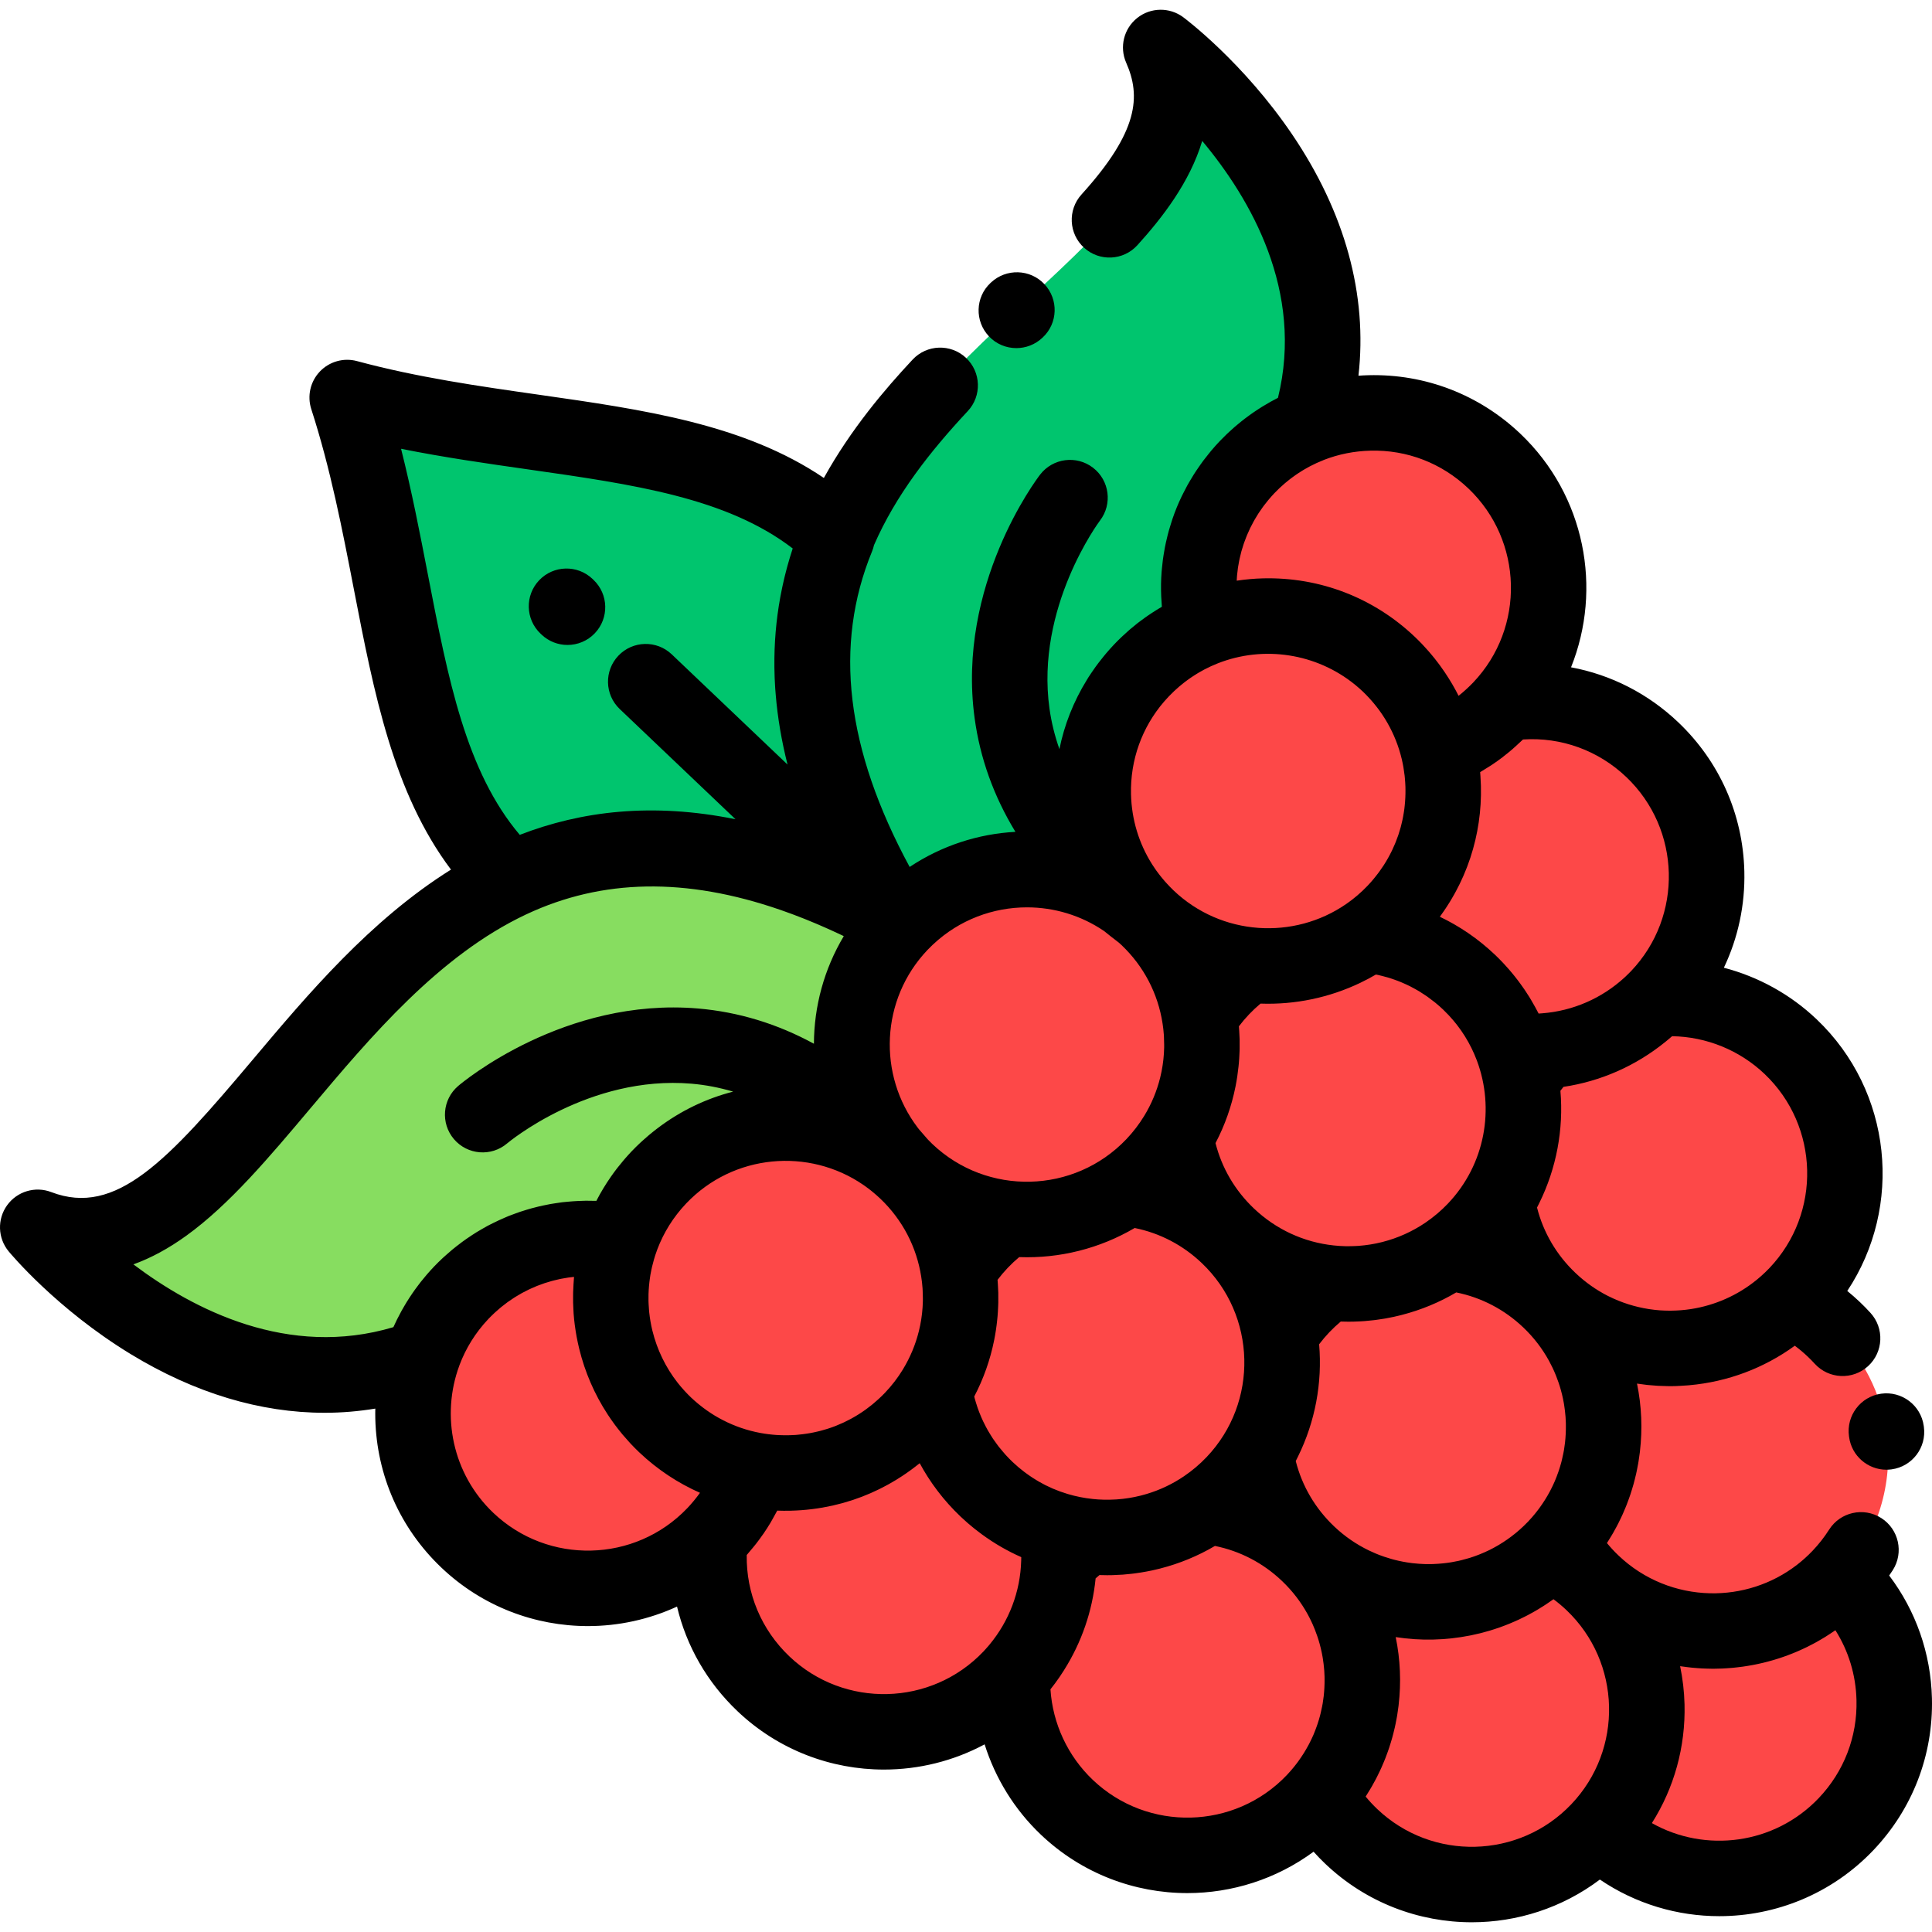 <?xml version="1.0" encoding="iso-8859-1"?>
<!-- Generator: Adobe Illustrator 21.0.0, SVG Export Plug-In . SVG Version: 6.00 Build 0)  -->
<svg version="1.1" id="Capa_1" xmlns="http://www.w3.org/2000/svg" xmlns:xlink="http://www.w3.org/1999/xlink" x="0px" y="0px"
	 viewBox="0 0 511.997 511.997" style="enable-background:new 0 0 511.997 511.997;" xml:space="preserve">
<g>
	<g>
		<path style="fill:#00C56E;" d="M347.025,112.653L347.025,112.653L347.025,112.653z M245.872,238.59
			c15.729-10.838,36.76-10.914,52.6,0.032c1.556,1.075,3.061,2.257,4.505,3.547l0.057-0.024
			c-17.483-17.753-17.833-46.307-0.528-64.487c4.772-5.013,10.398-8.725,16.435-11.121c-3.497-14.75,0.295-30.917,11.525-42.715
			c4.804-5.048,10.475-8.776,16.558-11.172c18.143-57.175-39.428-100.062-39.428-100.062
			c18.927,42.933-61.675,70.995-85.748,129.696c0.003,0.003,0.007,0.007,0.01,0.01c-10.28,25.069-10.26,55.72,12.232,95.508
			c1.175,2.079,2.412,4.184,3.712,6.314l0.759,0.722C240.821,242.463,243.274,240.38,245.872,238.59z"/>
		<path style="fill:#00C56E;" d="M234.089,237.802c-22.494-39.79-22.523-70.448-12.242-95.518
			c-30.14-28.855-80.383-23.604-129.84-36.94c15.759,48.738,12.993,99.179,43.299,127.86
			c25.814-12.106,58.371-13.116,102.495,10.912c-0.231-0.378-0.46-0.756-0.687-1.133
			C236.064,241.239,235.056,239.512,234.089,237.802z"/>
	</g>
	<path style="fill:#87DD60;" d="M237.801,244.116C95.491,166.618,73.5,349.574,9.997,325.244c0,0,45.674,55.386,101.884,34.445
		l0.003,0.001c2.094-6.194,5.534-12.042,10.339-17.09c11.23-11.798,27.19-16.383,42.094-13.618l-0.008,0.026
		c2.096-6.157,5.527-11.97,10.305-16.99c17.305-18.18,45.84-19.237,64.435-2.653l0.021-0.058
		c-17.463-17.756-17.809-46.295-0.51-64.47L237.801,244.116z"/>
	<g>
		<path style="fill:#FD4848;" d="M423.65,485.037c17.658-18.552,16.934-47.905-1.618-65.563c-3.43-3.265-7.23-5.899-11.256-7.911
			c-14.399,13.884-35.702,16.671-52.874,8.09c-0.485,0.468-0.965,0.946-1.434,1.438c-0.469,0.493-0.923,0.995-1.366,1.503
			c9.418,16.727,7.684,38.142-5.473,53.208c2.207,3.922,5.026,7.587,8.456,10.852C376.638,504.313,405.992,503.589,423.65,485.037z"
			/>
		<path style="fill:#FD4848;" d="M422.032,419.474c18.552,17.658,19.276,47.011,1.618,65.563
			c18.551,17.658,47.905,16.934,65.563-1.618s16.934-47.905-1.618-65.563C469.937,436.408,440.584,437.132,422.032,419.474z"/>
		<path style="fill:#FD4848;" d="M422.032,419.474c18.552,17.658,47.905,16.934,65.563-1.618
			c10.136-10.649,14.215-24.858,12.342-38.37l-0.034-0.238c-1.431-9.942-6.087-19.492-13.926-26.955
			c-3.43-3.265-7.229-5.9-11.256-7.911c-14.399,13.884-35.702,16.671-52.873,8.09c-0.485,0.468-0.965,0.946-1.434,1.438
			c-0.469,0.493-0.923,0.995-1.366,1.503c9.415,16.728,7.681,38.14-5.473,53.208C415.783,412.544,418.603,416.21,422.032,419.474z"
			/>
		<path style="fill:#FD4848;" d="M421.848,352.473c17.171,8.581,38.474,5.794,52.876-8.088c0.485-0.468,0.962-0.948,1.431-1.441
			c17.658-18.552,16.934-47.905-1.618-65.563c-9.903-9.426-22.884-13.613-35.52-12.646c-0.001,0.001-0.002,0.002-0.005,0
			c-6.819,6.963-15.317,11.323-24.237,13.053c-1.759,0.341-3.536,0.58-5.319,0.717l-0.481,0.493c-2.238,2.351-4.18,4.877-5.828,7.53
			c0,0.001,0,0.002-0.003,0.004c1.734,10.819-0.37,22.153-6.365,31.798c1.549,9.681,6.164,18.951,13.813,26.232
			C414.022,347.827,417.821,350.463,421.848,352.473z"/>
		<path style="fill:#FD4848;" d="M413.576,408.622c13.157-15.067,14.89-36.481,5.474-53.209c-2.207-3.922-5.028-7.586-8.458-10.851
			c-7.649-7.281-17.136-11.434-26.881-12.503c-9.337,6.463-20.553,9.123-31.445,7.925c-0.001,0.003-0.003,0.003-0.004,0.003
			c-2.568,1.778-4.995,3.841-7.233,6.193c-2.238,2.351-4.18,4.877-5.828,7.53c1.732,10.821-0.372,22.156-6.367,31.802
			c1.548,9.681,6.164,18.951,13.813,26.232c3.43,3.265,7.229,5.901,11.256,7.911c17.171,8.581,38.474,5.794,52.876-8.088
			c0.485-0.468,0.962-0.948,1.432-1.44C412.679,409.633,413.135,409.132,413.576,408.622z"/>
		<path style="fill:#FD4848;" d="M397.647,187.767c-0.928,0.989-2.383,2.434-4.354,4.031c0.01-0.008,0.02-0.016,0.03-0.024
			l0.105-0.087c-3.75,3.076-7.877,5.477-12.216,7.201c3.5,14.749-0.295,30.917-11.525,42.715c-2.239,2.353-4.667,4.418-7.237,6.195
			c9.745,1.069,19.232,5.222,26.881,12.503c5.469,5.206,9.389,11.428,11.743,18.09c2.786,0.29,5.593,0.327,8.382,0.114
			c0.127-0.059,1.894-0.101,4.678-0.597c0.022-0.004,0.043-0.008,0.065-0.012c0.187-0.034,0.379-0.069,0.576-0.108
			c0.837-0.162,1.669-0.348,2.497-0.556c0.031-0.008,0.061-0.016,0.092-0.023c0.228-0.058,0.455-0.118,0.682-0.179
			c0.015-0.004,0.031-0.008,0.046-0.012c1.681-0.457,3.535-1.063,5.494-1.868c0.971-0.399,1.967-0.847,2.98-1.351
			c0.017-0.011,0.036-0.02,0.055-0.027c2.935-1.467,5.744-3.262,8.376-5.382c0.029-0.028,0.06-0.053,0.094-0.076
			c1.357-1.106,2.668-2.298,3.922-3.578c0.002,0,0.004,0,0.005,0c0.16-0.163,0.318-0.327,0.476-0.493
			c17.658-18.552,16.934-47.905-1.618-65.563c-10.817-10.296-25.305-14.34-39.007-12.247c-0.002,0-0.004,0.001-0.006,0.001
			l-0.011,0.013l-0.007,0.008l-0.004,0.005l-0.012,0.014l-0.002,0.002l-0.01,0.012l-0.008,0.009l-0.004,0.005l-0.012,0.014
			l-0.003,0.003c-0.131,0.15-0.264,0.3-0.399,0.448l-0.012,0.014l0,0l-0.012,0.014l-0.007,0.007l-0.005,0.006l-0.013,0.014
			l-0.001,0.001l-0.011,0.013l-0.008,0.008l-0.017,0.019l-0.002,0.002l-0.01,0.012l-0.008,0.009l-0.004,0.004l-0.012,0.014
			l-0.003,0.003l-0.01,0.01l-0.009,0.01l-0.003,0.003l-0.013,0.014l-0.003,0.004l-0.009,0.009l-0.01,0.011l-0.002,0.002
			l-0.013,0.014l-0.004,0.005l-0.019,0.021l-0.001,0.001l-0.013,0.014l-0.176,0.191L397.647,187.767L397.647,187.767z
			 M393.674,191.484c0.14-0.117,0.28-0.234,0.419-0.353C393.953,191.25,393.814,191.368,393.674,191.484L393.674,191.484z
			 M414.134,277.908c0.214-0.038,0.427-0.078,0.64-0.12c-0.012,0.003-0.025,0.005-0.038,0.007c-0.179,0.035-0.358,0.068-0.538,0.101
			c-0.016,0.003-0.032,0.006-0.048,0.009C414.146,277.906,414.14,277.907,414.134,277.908L414.134,277.908z M397.973,187.421
			l-0.005,0.005c-0.092,0.1-0.192,0.207-0.299,0.318l-0.003,0.003l-0.008,0.009l-0.006,0.006l-0.006,0.006L397.973,187.421z"/>
		<path style="fill:#FD4848;" d="M347.023,112.65L347.023,112.65L347.023,112.65z M318.941,166.537
			c16.299-6.479,35.59-3.383,49.128,9.503c5.436,5.174,9.341,11.352,11.699,17.969c0.086,0.231,0.166,0.463,0.242,0.697
			c0.006,0.007,0.008,0.015,0.008,0.024c0.082,0.232,0.159,0.466,0.231,0.701c0.013,0.029,0.022,0.059,0.029,0.09
			c0.076,0.228,0.147,0.457,0.214,0.688c0.008,0.015,0.012,0.031,0.014,0.047c0.076,0.242,0.146,0.485,0.213,0.729
			c0.003,0.001,0.004,0.003,0.001,0.006c0.07,0.236,0.135,0.473,0.195,0.712c0.007,0.015,0.011,0.031,0.013,0.048
			c0.006,0.011,0.009,0.023,0.009,0.035c0.065,0.234,0.125,0.469,0.18,0.706c0.007,0.019,0.012,0.039,0.014,0.059
			c0.03,0.111,0.057,0.224,0.081,0.337c6.036-2.398,11.663-6.108,16.435-11.121c0.417-0.438,0.823-0.881,1.216-1.333
			c0.002,0,0.004-0.001,0.006-0.001c16.392-18.599,15.273-46.988-2.84-64.229c-13.504-12.853-32.731-15.967-49.004-9.552
			c-6.083,2.397-11.755,6.122-16.559,11.169C319.235,135.62,315.444,151.787,318.941,166.537z"/>
		<path style="fill:#FD4848;" d="M319.766,399.24c-9.337,6.463-20.553,9.123-31.445,7.925c-0.001,0.003-0.003,0.003-0.004,0.003
			c-2.568,1.778-4.995,3.841-7.233,6.192l-0.469,0.505c-0.293,10.849-4.372,21.633-12.296,30.199c0.002,0.003,0.001,0.005,0,0.005
			c-0.342,12.669,4.48,25.428,14.383,34.854c18.551,17.658,47.905,16.934,65.563-1.618c0.469-0.493,0.925-0.993,1.366-1.503
			c13.157-15.067,14.89-36.481,5.473-53.208c-2.206-3.923-5.026-7.587-8.456-10.852C338.998,404.462,329.512,400.31,319.766,399.24z
			"/>
		<path style="fill:#FD4848;" d="M323.767,261.919c-2.239,2.353-4.182,4.879-5.831,7.534c1.73,10.819-0.372,22.152-6.365,31.797
			c1.549,9.681,6.164,18.951,13.813,26.232c18.551,17.658,47.905,16.934,65.563-1.618c17.658-18.551,16.934-47.905-1.618-65.563
			c-7.65-7.281-17.136-11.434-26.881-12.503c-9.338,6.46-20.553,9.12-31.445,7.925C328.435,257.501,326.007,259.566,323.767,261.919
			z"/>
		
			<ellipse transform="matrix(0.689 -0.724 0.724 0.689 -47.475 308.532)" style="fill:#FD4848;" cx="336.069" cy="209.631" rx="46.367" ry="46.367"/>
		
			<ellipse transform="matrix(0.689 -0.724 0.724 0.689 -115.991 283.072)" style="fill:#FD4848;" cx="272.12" cy="276.804" rx="46.367" ry="46.367"/>
		<path style="fill:#FD4848;" d="M259.822,329.1c2.239-2.352,4.667-4.417,7.237-6.195c10.892,1.194,22.107-1.464,31.445-7.925
			c9.746,1.069,19.232,5.222,26.881,12.502c18.551,17.658,19.276,47.012,1.618,65.563c-17.658,18.551-47.012,19.276-65.563,1.618
			c-7.649-7.281-12.265-16.551-13.813-26.232c5.992-9.646,8.095-20.978,6.365-31.798C255.64,333.979,257.583,331.452,259.822,329.1z
			"/>
		<path style="fill:#FD4848;" d="M247.754,368.222L247.754,368.222l-0.127,0.209c1.548,9.681,6.164,18.951,13.813,26.232
			c5.469,5.206,11.877,8.812,18.647,10.837c2.115,13.72-1.925,28.237-12.236,39.07c-17.658,18.551-47.012,19.276-65.563,1.618
			c-10.818-10.297-15.572-24.571-14.155-38.361c0.43-0.418,0.855-0.843,1.272-1.281c4.772-5.013,8.199-10.816,10.297-16.964
			l-0.34-0.065c15.001,2.9,31.12-1.665,42.435-13.553C244.094,373.55,246.077,370.953,247.754,368.222L247.754,368.222z
			 M194.756,388.38c0.236,0.071,0.471,0.141,0.708,0.208C195.228,388.521,194.992,388.451,194.756,388.38L194.756,388.38z
			 M195.489,388.595c0.237,0.067,0.474,0.133,0.712,0.196C195.963,388.728,195.726,388.663,195.489,388.595L195.489,388.595z
			 M196.292,388.816c0.232,0.061,0.465,0.121,0.698,0.179C196.757,388.937,196.525,388.877,196.292,388.816L196.292,388.816z
			 M197.039,389.007c0.245,0.061,0.492,0.12,0.738,0.177C197.53,389.126,197.284,389.068,197.039,389.007L197.039,389.007z
			 M197.783,389.184c0.24,0.055,0.48,0.108,0.721,0.16l0.048,0.01l0.036,0.007c0.238,0.05,0.475,0.099,0.714,0.145L197.783,389.184z
			"/>
		
			<ellipse transform="matrix(0.689 -0.724 0.724 0.689 -184.507 257.619)" style="fill:#FD4848;" cx="208.179" cy="343.98" rx="46.367" ry="46.367"/>
		<path style="fill:#FD4848;" d="M122.224,342.601c11.23-11.798,27.19-16.383,42.094-13.618
			c-5.665,16.599-1.623,35.713,11.915,48.599c6.753,6.428,14.938,10.417,23.468,12c-2.098,6.147-5.525,11.95-10.297,16.964
			c-17.658,18.551-47.012,19.276-65.563,1.618S104.565,361.152,122.224,342.601z"/>
	</g>
</g>
<path d="M511.98,450.056c-0.294-11.931-4.27-23.196-11.33-32.528c0.324-0.477,0.655-0.951,0.964-1.437
	c2.962-4.661,1.585-10.842-3.076-13.804c-4.659-2.962-10.84-1.585-13.804,3.075c-1.263,1.988-2.738,3.872-4.381,5.6
	c-1.296,1.362-2.674,2.601-4.118,3.718c-6.739,5.209-14.929,7.739-23.078,7.552c-8.732-0.201-17.419-3.519-24.229-10.001
	c-1.095-1.043-2.121-2.146-3.072-3.305c0.072-0.11,0.135-0.224,0.206-0.335c0.33-0.513,0.647-1.033,0.958-1.554
	c0.162-0.271,0.324-0.541,0.481-0.814c0.312-0.543,0.61-1.09,0.902-1.641c0.141-0.266,0.283-0.531,0.419-0.798
	c0.284-0.556,0.555-1.117,0.819-1.681c0.129-0.276,0.259-0.551,0.384-0.829c0.247-0.551,0.482-1.106,0.711-1.664
	c0.125-0.304,0.251-0.609,0.37-0.915c0.205-0.525,0.398-1.053,0.586-1.582c0.126-0.354,0.252-0.708,0.371-1.064
	c0.158-0.475,0.307-0.952,0.452-1.43c0.129-0.424,0.257-0.849,0.376-1.276c0.113-0.404,0.217-0.81,0.32-1.216
	c0.131-0.511,0.258-1.023,0.374-1.538c0.071-0.316,0.136-0.633,0.201-0.95c0.127-0.612,0.247-1.225,0.354-1.84
	c0.037-0.215,0.07-0.43,0.104-0.645c0.117-0.721,0.222-1.443,0.31-2.167c0.013-0.105,0.023-0.211,0.036-0.317
	c0.697-5.975,0.458-12.056-0.773-18.003c0.014,0.002,0.029,0.003,0.043,0.006c0.805,0.124,1.614,0.228,2.427,0.318
	c0.118,0.013,0.236,0.03,0.355,0.042c0.74,0.077,1.484,0.134,2.23,0.181c0.182,0.012,0.364,0.029,0.547,0.039
	c0.704,0.038,1.412,0.057,2.121,0.069c0.209,0.003,0.417,0.013,0.626,0.015c0.122,0.001,0.242,0.008,0.364,0.008
	c0.474,0,0.951-0.006,1.427-0.018c0.203-0.005,0.404-0.023,0.606-0.03c0.241-0.009,0.482-0.023,0.723-0.035
	c0.728-0.035,1.453-0.079,2.175-0.141c0.076-0.007,0.152-0.015,0.228-0.022c10.184-0.915,19.773-4.525,27.942-10.468
	c1.205,0.893,2.357,1.863,3.453,2.905c0.63,0.6,1.244,1.228,1.825,1.864c3.721,4.082,10.046,4.375,14.128,0.654
	s4.374-10.046,0.653-14.127c-0.898-0.986-1.847-1.955-2.818-2.879c-1.075-1.023-2.188-1.998-3.334-2.93
	c14.834-22.349,11.982-52.862-8.106-71.982c-6.965-6.63-15.462-11.284-24.596-13.678c3.755-7.886,5.645-16.595,5.424-25.581
	c-0.372-15.054-6.583-29.061-17.49-39.443c-8.037-7.65-17.887-12.626-28.433-14.593c8.343-20.799,3.782-45.515-13.414-61.882
	c-10.908-10.382-25.218-15.9-40.258-15.524c-0.893,0.022-1.781,0.068-2.666,0.131c2.431-21.4-3.523-43.242-17.612-64.004
	c-12.924-19.046-28.176-30.517-28.818-30.995c-3.642-2.714-8.655-2.632-12.207,0.199c-3.552,2.83-4.75,7.698-2.918,11.854
	c3.89,8.824,3.365,18.139-11.84,34.92c-3.708,4.093-3.397,10.417,0.695,14.125c4.093,3.71,10.417,3.398,14.125-0.695
	c6.511-7.185,13.842-16.564,17.172-27.62c12.792,15.304,27.024,39.803,20.076,68.074c-1.319,0.666-2.606,1.398-3.872,2.169
	c-0.145,0.088-0.292,0.173-0.437,0.262c-0.443,0.276-0.88,0.563-1.317,0.852c-0.314,0.207-0.628,0.414-0.937,0.627
	c-0.351,0.242-0.697,0.49-1.043,0.741c-0.385,0.278-0.767,0.562-1.145,0.85c-0.295,0.225-0.589,0.452-0.879,0.684
	c-0.419,0.333-0.833,0.676-1.243,1.022c-0.254,0.214-0.509,0.426-0.759,0.644c-0.45,0.393-0.891,0.798-1.33,1.207
	c-0.206,0.192-0.416,0.378-0.619,0.573c-0.609,0.585-1.209,1.183-1.796,1.797c-0.024,0.025-0.049,0.048-0.073,0.074l0,0
	c-0.771,0.81-1.51,1.644-2.227,2.491c-0.232,0.274-0.449,0.557-0.676,0.835c-0.475,0.583-0.943,1.17-1.392,1.769
	c-0.251,0.334-0.491,0.674-0.734,1.014c-0.403,0.562-0.796,1.129-1.177,1.703c-0.237,0.358-0.469,0.717-0.697,1.079
	c-0.367,0.582-0.719,1.171-1.064,1.765c-0.207,0.357-0.416,0.713-0.615,1.073c-0.357,0.649-0.695,1.307-1.025,1.968
	c-0.156,0.312-0.321,0.62-0.471,0.935c-0.466,0.977-0.91,1.964-1.318,2.965c-0.012,0.03-0.022,0.061-0.034,0.09
	c-0.394,0.972-0.758,1.955-1.096,2.946c-0.115,0.338-0.215,0.68-0.324,1.019c-0.222,0.691-0.437,1.384-0.632,2.083
	c-0.111,0.399-0.211,0.801-0.314,1.202c-0.167,0.653-0.324,1.308-0.466,1.967c-0.091,0.418-0.176,0.835-0.257,1.255
	c-0.128,0.664-0.241,1.331-0.345,2c-0.063,0.408-0.129,0.815-0.184,1.225c-0.097,0.728-0.172,1.459-0.24,2.191
	c-0.033,0.35-0.075,0.699-0.101,1.05c-0.08,1.079-0.135,2.162-0.153,3.248c-0.001,0.063,0.003,0.127,0.002,0.191
	c-0.013,1.025,0.003,2.052,0.046,3.08c0.015,0.367,0.047,0.735,0.07,1.102c0.033,0.541,0.054,1.081,0.103,1.622
	c-0.017,0.01-0.033,0.02-0.05,0.03c-0.864,0.502-1.713,1.029-2.551,1.578c-0.404,0.264-0.807,0.531-1.204,0.806
	c-0.261,0.18-0.52,0.363-0.778,0.548c-0.508,0.364-1.01,0.738-1.507,1.119c-0.144,0.111-0.291,0.217-0.434,0.33
	c-0.649,0.509-1.286,1.035-1.915,1.574c-0.145,0.125-0.287,0.253-0.431,0.38c-0.502,0.439-0.997,0.889-1.485,1.348
	c-0.164,0.154-0.328,0.307-0.49,0.463c-0.607,0.584-1.207,1.178-1.791,1.792c-0.013,0.014-0.025,0.028-0.038,0.042
	c-0.732,0.77-1.433,1.562-2.116,2.365c-0.248,0.291-0.484,0.589-0.726,0.883c-0.429,0.525-0.85,1.055-1.258,1.593
	c-0.283,0.371-0.56,0.745-0.832,1.121c-0.326,0.452-0.64,0.911-0.952,1.371c-0.301,0.443-0.605,0.884-0.892,1.333
	c-0.141,0.222-0.271,0.45-0.409,0.674c-3.559,5.753-5.992,11.975-7.287,18.377c-1.23-3.51-2.124-7.09-2.633-10.747
	c-3.73-26.784,13.082-49.428,13.383-49.827c3.348-4.376,2.525-10.64-1.844-14.002c-4.376-3.368-10.656-2.549-14.023,1.827
	c-0.907,1.179-22.148,29.261-17.359,64.509c1.446,10.641,5.065,20.713,10.817,30.158c-9.827,0.535-19.523,3.639-28.029,9.302
	c-16.92-31.292-20.171-58.74-9.956-83.654c0.219-0.535,0.384-1.082,0.507-1.633c5.779-13.269,14.841-24.801,24.845-35.512
	c3.77-4.036,3.553-10.364-0.483-14.134c-4.037-3.77-10.364-3.553-14.134,0.483c-7.345,7.865-16.305,18.363-23.517,31.362
	c-21.08-14.28-47.678-18.083-75.601-22.067c-15.778-2.251-32.093-4.578-48.115-8.898c-3.539-0.954-7.319,0.106-9.847,2.761
	c-2.528,2.656-3.399,6.482-2.271,9.972c5.106,15.79,8.236,31.972,11.262,47.62c5.355,27.685,10.464,54.057,25.758,74.405
	c-21.393,13.386-38.018,33.128-52.41,50.224c-22.662,26.918-36.323,41.828-53.527,35.236c-4.241-1.624-9.044-0.189-11.696,3.499
	c-2.652,3.686-2.486,8.697,0.403,12.201c0.51,0.618,12.718,15.286,32.378,27.255c16.956,10.322,34.338,15.532,51.384,15.532
	c4.499,0,8.973-0.382,13.411-1.109c-0.019,0.89-0.021,1.783,0.001,2.678c0.372,15.054,6.583,29.061,17.49,39.443
	c10.894,10.369,24.884,15.515,38.854,15.515c8.082,0,16.152-1.738,23.616-5.168c2.485,10.436,7.94,20.028,15.977,27.678
	c10.894,10.369,24.884,15.515,38.854,15.514c9.202,0,18.392-2.24,26.683-6.685c2.84,9.011,7.909,17.274,14.878,23.906
	c10.893,10.369,24.884,15.515,38.854,15.515c11.79-0.001,23.558-3.682,33.441-10.968c0.987,1.098,2.015,2.162,3.09,3.185
	c10.894,10.369,24.884,15.515,38.854,15.515c11.985-0.001,23.95-3.796,33.931-11.323c9.532,6.474,20.585,9.705,31.632,9.705
	c14.904,0,29.785-5.858,40.847-17.48h-0.001C506.838,479.407,512.351,465.11,511.98,450.056z M401.836,406.145
	c-0.108,0.089-0.216,0.176-0.325,0.264c-1.352,1.097-2.77,2.086-4.242,2.965c-0.127,0.076-0.254,0.151-0.381,0.225
	c-0.734,0.426-1.477,0.831-2.235,1.203c-0.044,0.021-0.089,0.04-0.133,0.061c-0.697,0.339-1.406,0.647-2.12,0.939
	c-0.183,0.075-0.365,0.151-0.548,0.222c-0.715,0.279-1.437,0.536-2.167,0.768c-0.23,0.073-0.463,0.137-0.695,0.206
	c-0.527,0.157-1.057,0.299-1.59,0.432c-0.295,0.073-0.589,0.151-0.885,0.216c-0.64,0.142-1.285,0.263-1.931,0.371
	c-0.403,0.066-0.807,0.122-1.212,0.175c-0.326,0.043-0.653,0.078-0.981,0.112c-0.792,0.082-1.585,0.139-2.38,0.169
	c-0.207,0.008-0.414,0.019-0.621,0.024c-0.515,0.011-1.031,0.012-1.546,0.001c-0.118-0.002-0.237-0.01-0.355-0.013
	c-0.971-0.03-1.942-0.098-2.909-0.206c-0.161-0.018-0.322-0.035-0.484-0.055c-1.559-0.194-3.108-0.491-4.637-0.886
	c-0.276-0.072-0.551-0.148-0.826-0.226c-0.616-0.175-1.228-0.368-1.836-0.576c-0.43-0.148-0.859-0.297-1.285-0.462
	c-0.349-0.134-0.696-0.276-1.042-0.422c-0.577-0.244-1.15-0.5-1.717-0.775c-3.301-1.598-6.414-3.719-9.209-6.38
	c-5.01-4.77-8.483-10.701-10.16-17.306c0.172-0.329,0.333-0.664,0.498-0.996c0.038-0.077,0.077-0.153,0.115-0.23
	c4.522-9.186,6.462-19.464,5.583-29.72c0.836-1.105,1.737-2.166,2.695-3.173c0.959-1.007,1.974-1.959,3.036-2.849
	c0.658,0.025,1.317,0.037,1.974,0.039c0.013,0,0.026,0.001,0.039,0.001c0.474,0,0.951-0.006,1.427-0.018
	c0.055-0.001,0.109-0.007,0.164-0.008c0.879-0.023,1.757-0.065,2.631-0.129c0.022-0.002,0.044-0.004,0.066-0.006
	c0.807-0.06,1.611-0.142,2.413-0.237c0.218-0.026,0.435-0.053,0.652-0.081c0.633-0.082,1.264-0.176,1.893-0.28
	c0.228-0.037,0.457-0.07,0.685-0.11c0.707-0.126,1.41-0.267,2.111-0.419c0.466-0.101,0.927-0.213,1.389-0.325
	c0.249-0.061,0.498-0.122,0.746-0.186c5.071-1.304,9.913-3.306,14.412-5.957c6.681,1.35,12.777,4.525,17.786,9.294
	c2.781,2.647,5.046,5.635,6.801,8.835c0.315,0.573,0.608,1.154,0.89,1.738c0.159,0.331,0.314,0.663,0.462,0.997
	c0.193,0.435,0.372,0.874,0.547,1.314c0.229,0.576,0.443,1.156,0.641,1.741c0.096,0.282,0.189,0.565,0.278,0.849
	c0.467,1.5,0.838,3.024,1.107,4.564c0.03,0.169,0.056,0.338,0.083,0.508c0.152,0.946,0.266,1.896,0.343,2.849
	c0.01,0.13,0.025,0.261,0.034,0.391c0.036,0.51,0.06,1.02,0.074,1.531c0.006,0.216,0.005,0.433,0.007,0.65
	c0.008,0.785-0.009,1.569-0.051,2.353c-0.018,0.334-0.038,0.669-0.065,1.003c-0.033,0.403-0.068,0.806-0.114,1.208
	c-0.076,0.654-0.165,1.307-0.276,1.956c-0.05,0.296-0.113,0.59-0.171,0.885c-0.107,0.541-0.223,1.081-0.354,1.617
	c-0.057,0.234-0.109,0.469-0.171,0.702c-0.197,0.741-0.418,1.475-0.661,2.204c-0.062,0.186-0.129,0.371-0.194,0.556
	c-0.256,0.727-0.529,1.449-0.832,2.161c-0.02,0.047-0.037,0.095-0.057,0.141c-0.333,0.774-0.701,1.535-1.089,2.288
	c-0.069,0.133-0.138,0.266-0.209,0.398c-0.803,1.509-1.719,2.97-2.745,4.371c-0.086,0.118-0.171,0.236-0.259,0.353
	c-0.523,0.696-1.068,1.379-1.646,2.043c-0.359,0.412-0.724,0.821-1.105,1.221c-0.379,0.398-0.767,0.781-1.159,1.157
	C403.169,405.002,402.51,405.585,401.836,406.145z M303.893,395.909c-0.003,0.001-0.006,0.002-0.009,0.003
	c-0.494,0.148-0.991,0.284-1.491,0.411c-0.045,0.011-0.09,0.023-0.135,0.034c-0.468,0.117-0.938,0.224-1.41,0.322
	c-0.087,0.018-0.174,0.034-0.261,0.052c-0.441,0.088-0.883,0.169-1.327,0.241c-0.129,0.021-0.26,0.038-0.39,0.058
	c-0.41,0.062-0.821,0.12-1.234,0.168c-0.178,0.021-0.358,0.035-0.537,0.053c-0.376,0.038-0.751,0.077-1.128,0.103
	c-0.215,0.015-0.431,0.021-0.647,0.032c-0.735,0.038-1.472,0.056-2.212,0.05c-0.15-0.001-0.3,0.003-0.45,0
	c-0.437-0.009-0.874-0.031-1.311-0.055c-0.118-0.007-0.237-0.01-0.355-0.017c-0.468-0.031-0.937-0.073-1.405-0.122
	c-2.27-0.235-4.495-0.68-6.654-1.327c-0.665-0.199-1.321-0.417-1.968-0.651c-0.031-0.011-0.061-0.022-0.092-0.033
	c-0.642-0.234-1.275-0.486-1.899-0.755c-0.019-0.008-0.038-0.015-0.057-0.023c-0.642-0.278-1.275-0.574-1.898-0.888
	c-0.035-0.018-0.069-0.038-0.103-0.055c-0.534-0.271-1.06-0.559-1.579-0.857c-0.231-0.133-0.458-0.274-0.686-0.412
	c-0.325-0.196-0.649-0.395-0.968-0.602c-0.251-0.163-0.5-0.331-0.748-0.5c-0.3-0.205-0.597-0.416-0.892-0.631
	c-0.235-0.172-0.471-0.344-0.702-0.521c-0.328-0.251-0.65-0.512-0.97-0.775c-0.186-0.153-0.375-0.302-0.559-0.459
	c-0.503-0.43-0.999-0.872-1.483-1.333c-0.657-0.625-1.284-1.273-1.888-1.937c-0.197-0.217-0.376-0.445-0.567-0.665
	c-0.395-0.456-0.788-0.913-1.158-1.385c-0.215-0.274-0.413-0.558-0.619-0.838c-0.321-0.435-0.642-0.872-0.942-1.32
	c-0.205-0.306-0.397-0.621-0.592-0.933c-0.275-0.438-0.546-0.878-0.801-1.328c-0.186-0.328-0.362-0.662-0.538-0.996
	c-0.237-0.449-0.467-0.901-0.684-1.36c-0.163-0.345-0.32-0.694-0.472-1.044c-0.201-0.463-0.392-0.93-0.574-1.402
	c-0.138-0.358-0.273-0.717-0.399-1.081c-0.168-0.48-0.321-0.966-0.469-1.454c-0.11-0.366-0.222-0.73-0.321-1.1
	c-0.044-0.163-0.077-0.329-0.118-0.493c2.465-4.706,4.24-9.733,5.283-14.96c0.004-0.019,0.007-0.037,0.011-0.056
	c0.342-1.724,0.604-3.467,0.784-5.229c0.034-0.33,0.068-0.66,0.097-0.992c0.035-0.411,0.066-0.823,0.092-1.236
	c0.032-0.504,0.055-1.008,0.073-1.514c0.01-0.286,0.027-0.571,0.033-0.857c0.017-0.78,0.014-1.561-0.001-2.343
	c-0.002-0.099,0.002-0.197,0-0.296c-0.005-0.189-0.021-0.376-0.028-0.564c-0.019-0.542-0.045-1.085-0.08-1.628
	c-0.021-0.335-0.041-0.669-0.068-1.003c-0.007-0.08-0.009-0.16-0.016-0.24c0.836-1.105,1.737-2.166,2.695-3.173
	c0.958-1.007,1.973-1.959,3.036-2.849c10.757,0.4,21.37-2.287,30.603-7.714c6.681,1.35,12.776,4.525,17.786,9.294
	c14.528,13.828,15.097,36.897,1.269,51.425c-1.823,1.915-3.824,3.597-5.96,5.049C310.738,393.275,307.397,394.859,303.893,395.909z
	 M237.218,365.925c-0.067,0.089-0.13,0.179-0.199,0.267c-0.317,0.411-0.648,0.813-0.983,1.211c-0.074,0.087-0.143,0.178-0.218,0.265
	c-0.41,0.478-0.831,0.945-1.265,1.401c-0.488,0.513-0.992,1.005-1.505,1.485c-0.143,0.134-0.289,0.263-0.434,0.394
	c-0.391,0.355-0.787,0.702-1.191,1.037c-0.148,0.123-0.296,0.245-0.445,0.366c-0.468,0.377-0.943,0.742-1.426,1.093
	c-0.075,0.055-0.148,0.112-0.224,0.166c-1.174,0.84-2.392,1.604-3.647,2.293c-0.097,0.053-0.196,0.105-0.294,0.157
	c-0.533,0.286-1.073,0.559-1.619,0.818c-0.113,0.054-0.225,0.108-0.339,0.16c-0.6,0.277-1.207,0.539-1.82,0.782
	c-0.039,0.015-0.076,0.033-0.115,0.048c-0.659,0.259-1.326,0.496-1.999,0.716c-0.134,0.044-0.271,0.081-0.406,0.123
	c-0.499,0.156-1.001,0.302-1.506,0.436c-0.26,0.069-0.522,0.133-0.784,0.196c-0.38,0.092-0.762,0.177-1.145,0.256
	c-0.311,0.064-0.622,0.129-0.935,0.185c-0.331,0.06-0.664,0.109-0.997,0.159c-0.727,0.11-1.458,0.199-2.195,0.266
	c-0.21,0.019-0.418,0.046-0.628,0.061c-0.371,0.027-0.745,0.039-1.119,0.055c-0.321,0.013-0.641,0.028-0.962,0.033
	c-0.324,0.005-0.646,0.003-0.969,0c-0.435-0.005-0.871-0.016-1.307-0.036c-0.217-0.009-0.433-0.018-0.649-0.031
	c-1.445-0.093-2.894-0.266-4.341-0.533l-0.026-0.005c-0.851-0.158-1.693-0.347-2.526-0.564l-0.072-0.018
	c-3.338-0.877-6.519-2.225-9.462-3.997c-0.053-0.032-0.106-0.063-0.158-0.095c-1.385-0.844-2.712-1.787-3.981-2.816
	c-0.14-0.113-0.279-0.227-0.417-0.342c-0.607-0.507-1.205-1.029-1.782-1.578c-0.582-0.554-1.136-1.129-1.675-1.715
	c-0.12-0.13-0.238-0.263-0.356-0.395c-0.513-0.574-1.013-1.159-1.485-1.761c-0.007-0.009-0.014-0.017-0.021-0.026
	c-3.209-4.099-5.466-8.808-6.687-13.772c-0.005-0.019-0.009-0.038-0.014-0.057c-0.381-1.561-0.652-3.148-0.826-4.748
	c-0.022-0.208-0.042-0.417-0.06-0.625c-0.052-0.568-0.087-1.137-0.112-1.708c-0.012-0.274-0.026-0.548-0.031-0.822
	c-0.013-0.596-0.007-1.194,0.009-1.792c0.011-0.377,0.03-0.753,0.053-1.129c0.02-0.338,0.048-0.676,0.077-1.014
	c0.061-0.695,0.143-1.389,0.244-2.081c0.042-0.289,0.08-0.578,0.129-0.866c0.074-0.431,0.159-0.86,0.248-1.289
	c0.06-0.289,0.126-0.578,0.193-0.866c0.144-0.617,0.305-1.23,0.482-1.84c0.112-0.388,0.224-0.776,0.35-1.161
	c0.152-0.468,0.315-0.933,0.487-1.395c0.029-0.079,0.058-0.158,0.088-0.237c0.181-0.476,0.372-0.949,0.574-1.419
	c0.038-0.088,0.076-0.177,0.115-0.265c0.204-0.466,0.419-0.93,0.644-1.389c0.04-0.081,0.08-0.161,0.12-0.241
	c0.231-0.462,0.47-0.922,0.722-1.376c0.041-0.074,0.084-0.147,0.126-0.221c0.256-0.454,0.52-0.905,0.797-1.35
	c0.049-0.079,0.101-0.155,0.15-0.233c0.275-0.435,0.557-0.866,0.853-1.291c0.072-0.104,0.15-0.205,0.223-0.308
	c0.281-0.395,0.565-0.788,0.864-1.175c0.131-0.17,0.272-0.334,0.406-0.502c0.254-0.317,0.505-0.635,0.771-0.945
	c0.336-0.391,0.685-0.773,1.039-1.151c0.08-0.086,0.154-0.175,0.235-0.26l0,0c12.477-13.107,32.475-14.847,46.936-4.906
	c0.114,0.079,0.228,0.156,0.341,0.236c0.323,0.228,0.642,0.466,0.959,0.705c0.207,0.157,0.414,0.313,0.618,0.474
	c0.236,0.186,0.469,0.38,0.701,0.573c0.257,0.214,0.513,0.428,0.765,0.65c0.372,0.327,0.743,0.655,1.105,1
	c5.881,5.598,9.636,12.832,10.855,20.726c0.074,0.473,0.14,0.947,0.195,1.421c0.013,0.118,0.022,0.237,0.035,0.355
	c0.046,0.433,0.089,0.865,0.119,1.298c0.013,0.193,0.018,0.387,0.028,0.58c0.034,0.63,0.051,1.26,0.053,1.889
	c0.001,0.285,0.006,0.571,0,0.855c-0.007,0.345-0.026,0.688-0.043,1.031c-0.01,0.215-0.017,0.43-0.031,0.644
	c-0.026,0.387-0.062,0.773-0.1,1.159c-0.016,0.16-0.029,0.32-0.047,0.48c-0.048,0.425-0.105,0.848-0.167,1.27
	c-0.016,0.11-0.031,0.22-0.049,0.33c-0.072,0.457-0.152,0.913-0.242,1.367c-0.013,0.066-0.026,0.133-0.04,0.199
	c-0.099,0.487-0.206,0.973-0.325,1.455c-0.005,0.022-0.011,0.045-0.017,0.067c-0.877,3.542-2.293,6.949-4.213,10.103
	c-0.038,0.062-0.074,0.125-0.112,0.187c-0.278,0.45-0.569,0.893-0.866,1.331c-0.059,0.087-0.116,0.176-0.176,0.263
	C237.844,365.087,237.534,365.508,237.218,365.925z M377.405,263.554c0.29,0.193,0.585,0.378,0.871,0.579
	c0.486,0.343,0.957,0.71,1.428,1.079c0.234,0.183,0.476,0.355,0.706,0.544c0.693,0.57,1.37,1.164,2.026,1.788
	c0.485,0.461,0.951,0.935,1.406,1.417c0.212,0.225,0.412,0.456,0.617,0.684c0.225,0.25,0.45,0.5,0.667,0.755
	c0.26,0.307,0.511,0.62,0.76,0.933c0.138,0.174,0.276,0.348,0.411,0.525c0.28,0.367,0.553,0.739,0.817,1.114
	c0.081,0.114,0.16,0.23,0.239,0.345c0.294,0.429,0.582,0.86,0.855,1.298c0.015,0.024,0.029,0.049,0.044,0.072
	c1.225,1.972,2.243,4.038,3.056,6.167c0.029,0.077,0.06,0.153,0.089,0.23c4.735,12.647,2.225,27.463-7.693,37.883
	c-1.812,1.903-3.799,3.577-5.92,5.022c-3.508,2.386-7.387,4.121-11.453,5.152c-0.041,0.01-0.083,0.021-0.124,0.031
	c-0.47,0.117-0.942,0.225-1.416,0.323c-0.087,0.018-0.174,0.034-0.26,0.052c-0.439,0.088-0.879,0.169-1.321,0.241
	c-0.137,0.022-0.275,0.04-0.413,0.061c-0.402,0.061-0.805,0.118-1.209,0.165c-0.195,0.022-0.392,0.038-0.587,0.058
	c-0.358,0.036-0.716,0.073-1.076,0.099c-0.271,0.019-0.544,0.027-0.816,0.04c-0.736,0.035-1.474,0.052-2.214,0.043
	c-0.091-0.001-0.184,0.002-0.275,0c-0.489-0.01-0.979-0.033-1.469-0.062c-0.06-0.004-0.121-0.005-0.181-0.009
	c-0.518-0.034-1.037-0.08-1.556-0.136c-7.902-0.845-15.279-4.238-21.134-9.811c-5.01-4.768-8.482-10.7-10.16-17.306
	c2.47-4.709,4.25-9.739,5.295-14.97c0.007-0.033,0.013-0.067,0.02-0.1c0.339-1.713,0.599-3.446,0.779-5.197
	c0.035-0.333,0.069-0.666,0.098-1c0.035-0.412,0.066-0.824,0.092-1.237c0.032-0.498,0.054-0.997,0.073-1.497
	c0.011-0.293,0.028-0.585,0.034-0.878c0.017-0.775,0.014-1.55-0.001-2.327c-0.002-0.103,0.002-0.204,0-0.307
	c-0.005-0.197-0.022-0.391-0.029-0.587c-0.018-0.527-0.044-1.053-0.078-1.58c-0.022-0.348-0.043-0.696-0.071-1.044
	c-0.006-0.075-0.009-0.149-0.015-0.224c0.836-1.105,1.737-2.166,2.695-3.172l0.001-0.001c0.958-1.007,1.973-1.958,3.036-2.848
	c9.175,0.329,18.264-1.581,26.475-5.525c0.007-0.004,0.015-0.007,0.022-0.01c1.383-0.665,2.744-1.382,4.073-2.162
	c0.171,0.035,0.345,0.06,0.515,0.097c0.362,0.078,0.721,0.168,1.079,0.258c0.507,0.126,1.011,0.258,1.51,0.405
	c0.36,0.106,0.718,0.221,1.074,0.338c0.487,0.16,0.971,0.331,1.45,0.512c0.353,0.133,0.704,0.27,1.052,0.414
	c0.473,0.196,0.939,0.405,1.403,0.621c0.339,0.158,0.679,0.316,1.013,0.485c0.463,0.234,0.918,0.484,1.371,0.738
	c0.32,0.179,0.642,0.354,0.957,0.543C376.504,262.956,376.955,263.255,377.405,263.554z M309.749,184.552
	c0.438-0.46,0.887-0.906,1.345-1.34c0.169-0.16,0.344-0.311,0.516-0.468c0.292-0.267,0.583-0.534,0.882-0.79
	c0.208-0.178,0.422-0.348,0.634-0.521c0.275-0.225,0.549-0.45,0.83-0.666c0.215-0.165,0.434-0.324,0.652-0.485
	c0.294-0.216,0.59-0.431,0.891-0.639c0.2-0.138,0.402-0.271,0.604-0.404c0.343-0.226,0.688-0.448,1.039-0.662
	c0.162-0.099,0.326-0.197,0.489-0.294c0.422-0.248,0.848-0.49,1.28-0.721c0.098-0.053,0.196-0.106,0.295-0.158
	c1.116-0.584,2.265-1.114,3.447-1.583h0.001c12.276-4.867,26.254-2.641,36.393,5.597c0.104,0.085,0.207,0.17,0.309,0.255
	c0.62,0.515,1.229,1.047,1.818,1.608c0.576,0.548,1.125,1.118,1.661,1.699c0.125,0.135,0.247,0.271,0.37,0.408
	c1.084,1.211,2.087,2.483,2.993,3.817c0.043,0.063,0.085,0.127,0.127,0.19c1.909,2.846,3.407,5.949,4.445,9.231l0.023,0.074
	c0.257,0.819,0.487,1.648,0.686,2.488l0.009,0.037c0.002,0.008,0.003,0.015,0.005,0.022c0.333,1.414,0.573,2.835,0.737,4.255
	c0.029,0.258,0.053,0.517,0.076,0.776c0.036,0.383,0.064,0.765,0.088,1.148c0.022,0.361,0.042,0.722,0.053,1.085
	c0.008,0.257,0.008,0.513,0.011,0.77c0.014,1.439-0.055,2.867-0.206,4.278c-0.027,0.253-0.051,0.507-0.084,0.76
	c-0.047,0.365-0.103,0.729-0.161,1.092c-0.053,0.328-0.108,0.656-0.17,0.982c-0.058,0.312-0.118,0.623-0.185,0.933
	c-0.096,0.443-0.202,0.884-0.314,1.323c-0.05,0.198-0.095,0.398-0.148,0.595c-0.181,0.659-0.378,1.314-0.596,1.962
	c-0.031,0.094-0.068,0.186-0.1,0.28c-0.196,0.568-0.405,1.131-0.63,1.689c-0.058,0.145-0.119,0.289-0.179,0.433
	c-0.22,0.526-0.451,1.048-0.696,1.564c-0.058,0.123-0.115,0.247-0.174,0.369c-0.621,1.273-1.317,2.514-2.09,3.716
	c-0.061,0.094-0.126,0.187-0.188,0.281c-0.317,0.482-0.646,0.958-0.987,1.428c-0.119,0.164-0.24,0.326-0.362,0.488
	c-0.308,0.41-0.627,0.813-0.954,1.211c-0.13,0.158-0.258,0.319-0.391,0.476c-0.443,0.522-0.898,1.036-1.373,1.536
	c-0.01,0.01-0.019,0.021-0.028,0.031c-0.096,0.101-0.197,0.194-0.294,0.294c-0.344,0.353-0.689,0.705-1.047,1.044
	c-0.152,0.145-0.311,0.279-0.466,0.42c-0.31,0.284-0.619,0.569-0.938,0.842c-0.207,0.177-0.42,0.341-0.629,0.512
	c-0.27,0.221-0.538,0.445-0.815,0.658c-0.284,0.218-0.574,0.424-0.863,0.633c-0.204,0.148-0.405,0.3-0.612,0.443
	c-13.872,9.594-33.073,8.501-45.761-3.576c-0.344-0.327-0.674-0.665-1.004-1.003c-0.276-0.284-0.544-0.573-0.81-0.864
	c-0.15-0.164-0.301-0.326-0.447-0.492c-0.233-0.265-0.458-0.534-0.683-0.804c-0.173-0.208-0.348-0.416-0.516-0.628
	c-0.172-0.217-0.338-0.437-0.504-0.656c-0.213-0.281-0.426-0.562-0.631-0.849c-0.101-0.142-0.198-0.286-0.297-0.429
	c-0.261-0.378-0.52-0.758-0.766-1.145c-0.029-0.045-0.056-0.09-0.084-0.135c-3.452-5.479-5.38-11.804-5.544-18.446
	c-0.225-9.106,2.887-17.782,8.795-24.629C308.922,185.443,309.328,184.994,309.749,184.552z M272.159,240.455
	c7.139,0,14.285,2.092,20.442,6.283c1.265,1.033,2.565,2.054,3.897,3.064c0.244,0.22,0.492,0.434,0.731,0.663
	c5.884,5.6,9.64,12.839,10.856,20.738c0.073,0.469,0.139,0.939,0.193,1.41c0.013,0.116,0.022,0.232,0.034,0.348
	c0.046,0.437,0.09,0.873,0.12,1.31c0.011,0.16,0.015,0.321,0.023,0.481c0.039,0.69,0.057,1.38,0.057,2.069
	c0,0.256,0.005,0.512,0,0.766c-0.007,0.353-0.027,0.705-0.044,1.058c-0.01,0.206-0.017,0.413-0.03,0.618
	c-0.026,0.391-0.063,0.781-0.101,1.17c-0.015,0.157-0.028,0.314-0.046,0.47c-0.048,0.425-0.104,0.848-0.167,1.271
	c-0.016,0.111-0.032,0.223-0.049,0.333c-0.072,0.455-0.152,0.909-0.241,1.361c-0.014,0.069-0.027,0.139-0.041,0.208
	c-0.098,0.483-0.205,0.965-0.322,1.444c-0.007,0.028-0.014,0.057-0.021,0.085c-0.881,3.554-2.303,6.971-4.234,10.131
	c-1.338,2.187-2.91,4.253-4.72,6.154l0,0c-13.828,14.528-36.898,15.098-51.425,1.27c-0.359-0.342-0.703-0.694-1.045-1.047
	c-0.081-0.083-0.157-0.169-0.236-0.253c-0.737-0.868-1.478-1.723-2.224-2.559c-0.029-0.037-0.061-0.073-0.09-0.111
	c-0.092-0.117-0.181-0.235-0.271-0.353c-10.629-13.953-9.874-34.001,2.598-47.104c0.442-0.464,0.893-0.914,1.354-1.349
	c0.044-0.042,0.09-0.08,0.134-0.121C254.246,243.742,263.194,240.455,272.159,240.455z M468.912,336.05
	c-0.371,0.39-0.753,0.767-1.138,1.138c-0.66,0.636-1.342,1.239-2.04,1.817c-0.063,0.052-0.126,0.103-0.188,0.155
	c-5.092,4.157-11.129,6.778-17.422,7.754c-0.054,0.008-0.107,0.016-0.161,0.024c-1.678,0.253-3.375,0.381-5.076,0.397
	c-0.219,0.002-0.438,0.002-0.657,0.001c-0.809-0.007-1.618-0.03-2.426-0.09c-0.013-0.001-0.025-0.003-0.038-0.004
	c-0.848-0.064-1.694-0.164-2.539-0.289c-0.11-0.016-0.22-0.032-0.33-0.049c-3.619-0.567-7.188-1.682-10.579-3.376
	c-0.054-0.027-0.11-0.048-0.164-0.074c-3.132-1.589-6.049-3.644-8.666-6.135c-5.01-4.769-8.483-10.7-10.16-17.306
	c0.172-0.329,0.333-0.664,0.498-0.996c0.038-0.077,0.077-0.153,0.115-0.23c4.522-9.186,6.462-19.463,5.583-29.721
	c0.265-0.351,0.537-0.697,0.815-1.038c9.851-1.466,19.11-5.535,26.934-11.87c0.186-0.15,0.372-0.301,0.557-0.454
	c0.379-0.315,0.757-0.632,1.128-0.957c0.055-0.048,0.112-0.094,0.167-0.142c9.096,0.145,17.882,3.704,24.518,10.02
	C482.171,298.453,482.74,321.523,468.912,336.05z M432.25,257.348c-0.21,0.221-0.429,0.43-0.644,0.645
	c-0.283,0.283-0.566,0.564-0.857,0.836c-0.081,0.075-0.163,0.148-0.244,0.223c-5.983,5.5-13.64,8.848-21.772,9.479
	c-0.328,0.025-0.656,0.055-0.985,0.071c-0.283-0.563-0.584-1.116-0.886-1.669c-0.335-0.617-0.688-1.226-1.048-1.832
	c-0.153-0.257-0.299-0.518-0.456-0.773c-0.307-0.498-0.631-0.988-0.955-1.478c-0.146-0.221-0.289-0.445-0.438-0.665
	c-0.318-0.467-0.649-0.928-0.983-1.388c-0.179-0.247-0.358-0.494-0.541-0.738c-0.318-0.423-0.642-0.841-0.973-1.257
	c-0.232-0.292-0.468-0.58-0.706-0.867c-0.302-0.364-0.604-0.727-0.917-1.085c-0.324-0.372-0.657-0.734-0.99-1.098
	c-0.25-0.272-0.495-0.547-0.752-0.815c-0.612-0.64-1.236-1.269-1.878-1.88c-0.557-0.531-1.124-1.048-1.698-1.553
	c-0.161-0.141-0.327-0.274-0.489-0.414c-0.417-0.359-0.834-0.717-1.26-1.062c-0.204-0.165-0.414-0.322-0.62-0.484
	c-0.39-0.307-0.779-0.616-1.176-0.913c-0.235-0.176-0.476-0.341-0.713-0.513c-0.374-0.27-0.747-0.543-1.127-0.804
	c-0.26-0.178-0.526-0.347-0.789-0.521c-0.364-0.241-0.727-0.484-1.096-0.716c-0.28-0.176-0.565-0.342-0.847-0.512
	c-0.359-0.217-0.717-0.436-1.081-0.645c-0.296-0.17-0.597-0.33-0.896-0.494c-0.356-0.196-0.711-0.394-1.071-0.581
	c-0.313-0.163-0.63-0.316-0.946-0.473c-0.28-0.139-0.557-0.286-0.84-0.421c0.106-0.144,0.202-0.293,0.306-0.437
	c0.273-0.379,0.54-0.761,0.803-1.146c0.229-0.335,0.455-0.671,0.676-1.011c0.272-0.416,0.538-0.834,0.798-1.256
	c0.195-0.317,0.385-0.636,0.574-0.957c0.262-0.446,0.521-0.893,0.771-1.346c0.17-0.308,0.333-0.618,0.497-0.929
	c0.246-0.467,0.491-0.934,0.724-1.407c0.154-0.313,0.299-0.629,0.447-0.944c0.222-0.473,0.445-0.946,0.653-1.425
	c0.152-0.348,0.291-0.7,0.436-1.051c0.184-0.449,0.373-0.895,0.546-1.349c0.19-0.497,0.362-1,0.537-1.502
	c0.108-0.31,0.225-0.617,0.328-0.929c2.005-6.083,2.947-12.494,2.783-18.973c0-0.017,0-0.034,0-0.052
	c0-0.014-0.002-0.028-0.002-0.042c-0.022-0.821-0.063-1.642-0.121-2.464c-0.011-0.163-0.021-0.326-0.033-0.488
	c-0.016-0.206-0.023-0.412-0.042-0.618c0.122-0.07,0.237-0.151,0.358-0.222c0.679-0.399,1.346-0.818,2.007-1.245
	c0.27-0.174,0.545-0.339,0.812-0.517c0.921-0.617,1.825-1.259,2.708-1.932c0.135-0.103,0.264-0.215,0.398-0.32
	c0.743-0.577,1.475-1.169,2.191-1.785c0.286-0.246,0.564-0.505,0.845-0.757c0.553-0.495,1.102-0.997,1.638-1.516
	c0.129-0.125,0.266-0.238,0.394-0.364c10.121-0.662,19.947,2.885,27.374,9.954C445.508,219.751,446.078,242.82,432.25,257.348z
	 M363.159,119.431c9.715-0.262,18.938,3.317,25.976,10.016c14.527,13.828,15.097,36.898,1.27,51.425
	c-0.543,0.571-1.107,1.114-1.679,1.644c-0.145,0.134-0.291,0.267-0.438,0.398c-0.538,0.482-1.085,0.951-1.648,1.398
	c-0.034,0.027-0.067,0.057-0.101,0.084c-1.044-2.083-2.232-4.096-3.534-6.042c-0.088-0.132-0.175-0.264-0.264-0.395
	c-0.349-0.511-0.707-1.017-1.073-1.518c-0.164-0.225-0.33-0.447-0.497-0.67c-0.324-0.429-0.651-0.855-0.987-1.276
	c-0.238-0.299-0.484-0.592-0.728-0.886c-0.293-0.352-0.585-0.704-0.888-1.05c-0.335-0.383-0.682-0.757-1.027-1.132
	c-0.238-0.257-0.469-0.518-0.712-0.771c-0.606-0.633-1.225-1.255-1.862-1.861c-10.906-10.382-25.19-15.899-40.258-15.523
	c-2.34,0.058-4.65,0.273-6.93,0.609c-0.011,0.002-0.022,0.003-0.034,0.004c0.016-0.316,0.029-0.633,0.053-0.949
	c0.012-0.154,0.02-0.308,0.034-0.462c0.059-0.652,0.135-1.301,0.229-1.946c0.022-0.15,0.049-0.298,0.073-0.447
	c0.081-0.512,0.173-1.022,0.276-1.53c0.039-0.193,0.079-0.387,0.121-0.579c0.125-0.569,0.262-1.135,0.414-1.697
	c0.02-0.075,0.037-0.15,0.057-0.224c0.174-0.628,0.37-1.25,0.578-1.868c0.06-0.177,0.123-0.352,0.186-0.527
	c0.168-0.474,0.346-0.945,0.534-1.411c0.067-0.166,0.131-0.334,0.201-0.499c0.253-0.603,0.519-1.201,0.805-1.79
	c0.044-0.092,0.094-0.181,0.139-0.272c0.251-0.506,0.514-1.007,0.789-1.503c0.094-0.169,0.19-0.338,0.286-0.506
	c0.271-0.47,0.552-0.935,0.845-1.394c0.07-0.111,0.137-0.223,0.209-0.333c0.362-0.555,0.742-1.101,1.136-1.638
	c0.097-0.132,0.199-0.262,0.298-0.393c0.317-0.419,0.643-0.833,0.979-1.24c0.122-0.147,0.243-0.295,0.367-0.441
	c0.439-0.515,0.888-1.024,1.359-1.519c0.439-0.461,0.888-0.907,1.346-1.341c0.173-0.165,0.353-0.32,0.53-0.481
	c0.289-0.264,0.577-0.528,0.873-0.781c0.209-0.179,0.424-0.35,0.637-0.524c0.276-0.226,0.551-0.451,0.833-0.668
	c0.214-0.165,0.433-0.323,0.65-0.483c0.298-0.219,0.598-0.436,0.903-0.646c0.197-0.136,0.396-0.267,0.595-0.399
	c0.352-0.232,0.706-0.459,1.066-0.678c0.155-0.094,0.31-0.188,0.466-0.28c0.44-0.259,0.886-0.51,1.338-0.751
	c0.081-0.044,0.163-0.088,0.244-0.131c1.132-0.591,2.298-1.126,3.499-1.599c0.057-0.022,0.109-0.052,0.165-0.076
	C354.731,120.376,358.879,119.537,363.159,119.431z M113.391,152.244c-2.107-10.895-4.262-22.038-7.108-33.313
	c11.399,2.286,22.635,3.89,33.619,5.456c28.067,4.004,52.644,7.511,70.174,20.959c-0.008,0.025-0.016,0.051-0.024,0.077
	c-0.046,0.141-0.089,0.284-0.134,0.424c-0.207,0.639-0.41,1.279-0.603,1.919c-0.094,0.311-0.181,0.627-0.272,0.94
	c-0.14,0.482-0.281,0.964-0.413,1.447c-0.093,0.34-0.181,0.684-0.27,1.026c-0.124,0.475-0.248,0.949-0.365,1.425
	c-0.079,0.321-0.154,0.645-0.23,0.968c-0.124,0.528-0.245,1.057-0.36,1.586c-0.057,0.262-0.112,0.524-0.167,0.787
	c-0.138,0.662-0.269,1.326-0.393,1.99c-0.015,0.079-0.032,0.157-0.047,0.237c-0.009,0.049-0.016,0.098-0.025,0.147
	c-1.103,6.048-1.62,12.189-1.55,18.433c0.001,0.099,0.002,0.198,0.003,0.297c0.011,0.746,0.03,1.494,0.057,2.244
	c0.006,0.178,0.012,0.356,0.019,0.534c0.027,0.654,0.063,1.31,0.103,1.966c0.015,0.256,0.028,0.512,0.046,0.769
	c0.037,0.534,0.082,1.07,0.127,1.606c0.504,6.05,1.544,12.194,3.126,18.445l-30.684-29.206c-4.001-3.809-10.33-3.652-14.138,0.349
	c-3.808,4-3.652,10.33,0.349,14.138l30.686,29.208c-22.07-4.476-40.869-2.174-57.175,4.14
	C123.48,204.398,118.768,180.049,113.391,152.244z M35.348,335.068c4.659-1.673,9.322-4.201,14.018-7.589
	c11.399-8.225,21.909-20.71,33.037-33.929c15.957-18.955,34.013-40.391,57.063-51.242c0.032-0.014,0.064-0.026,0.096-0.041
	c20.028-9.391,42.211-9.794,67.282-1.126c0.104,0.036,0.208,0.074,0.312,0.11c0.89,0.31,1.783,0.632,2.68,0.964
	c0.227,0.084,0.455,0.171,0.682,0.257c0.777,0.293,1.557,0.594,2.339,0.903c0.296,0.117,0.593,0.236,0.89,0.356
	c0.719,0.29,1.44,0.587,2.163,0.891c0.34,0.143,0.68,0.286,1.021,0.432c0.688,0.295,1.379,0.598,2.071,0.905
	c0.365,0.162,0.73,0.323,1.097,0.489c0.682,0.309,1.368,0.628,2.055,0.949c0.372,0.174,0.743,0.344,1.116,0.522
	c0.112,0.053,0.225,0.11,0.337,0.164c-5.248,8.793-7.872,18.652-7.911,28.515c-9.728-5.292-19.979-8.416-30.692-9.337
	c-35.441-3.027-62.442,19.557-63.574,20.52c-4.205,3.58-4.713,9.892-1.133,14.097c3.58,4.205,9.89,4.713,14.097,1.134
	c0.213-0.183,21.683-18.155,48.898-15.823c3.722,0.32,7.386,1.036,10.995,2.1c-7.125,1.825-13.951,5.079-20.061,9.728
	c-0.287,0.217-0.572,0.435-0.855,0.658c-0.461,0.365-0.919,0.735-1.372,1.117c-0.454,0.382-0.901,0.776-1.346,1.174
	c-0.327,0.293-0.656,0.58-0.978,0.882c-0.768,0.72-1.523,1.46-2.258,2.231c-0.015,0.015-0.03,0.029-0.045,0.045
	c-0.603,0.634-1.184,1.283-1.754,1.939c-0.135,0.156-0.269,0.313-0.402,0.47c-0.521,0.613-1.03,1.234-1.523,1.865
	c-0.033,0.043-0.068,0.085-0.102,0.127c-0.571,0.736-1.12,1.486-1.651,2.247c-0.007,0.01-0.014,0.021-0.021,0.031
	c-1.436,2.059-2.734,4.203-3.878,6.433c-0.517-0.02-1.032-0.013-1.548-0.02c-0.411-0.005-0.822-0.019-1.232-0.016
	c-0.709,0.007-1.414,0.04-2.12,0.073c-0.867,0.04-1.729,0.103-2.59,0.183c-0.53,0.05-1.062,0.09-1.59,0.154
	c-0.619,0.075-1.232,0.176-1.847,0.271c-0.436,0.068-0.872,0.131-1.305,0.209c-0.625,0.112-1.244,0.242-1.864,0.375
	c-0.417,0.09-0.834,0.181-1.249,0.28c-0.621,0.148-1.238,0.307-1.853,0.476c-0.407,0.112-0.81,0.231-1.214,0.352
	c-0.614,0.184-1.226,0.371-1.833,0.576c-0.394,0.133-0.784,0.279-1.175,0.421c-0.607,0.22-1.215,0.436-1.815,0.677
	c-0.36,0.145-0.713,0.307-1.07,0.46c-1.062,0.453-2.11,0.939-3.145,1.457c-0.46,0.23-0.924,0.452-1.378,0.696
	c-0.467,0.25-0.924,0.521-1.384,0.785c-0.488,0.279-0.976,0.558-1.456,0.852c-0.435,0.267-0.862,0.546-1.29,0.825
	c-0.498,0.324-0.992,0.654-1.48,0.995c-0.399,0.279-0.795,0.563-1.188,0.852c-0.514,0.378-1.02,0.769-1.522,1.167
	c-0.354,0.28-0.709,0.558-1.057,0.848c-0.557,0.463-1.101,0.944-1.643,1.43c-0.279,0.251-0.563,0.493-0.838,0.749
	c-0.809,0.756-1.603,1.533-2.373,2.342c-0.612,0.643-1.204,1.3-1.782,1.965c-0.176,0.203-0.344,0.412-0.517,0.618
	c-0.394,0.467-0.785,0.938-1.163,1.416c-0.203,0.257-0.398,0.517-0.596,0.776c-0.328,0.431-0.653,0.865-0.968,1.304
	c-0.216,0.3-0.427,0.603-0.636,0.907c-0.269,0.392-0.534,0.787-0.793,1.185c-0.235,0.36-0.466,0.72-0.692,1.085
	c-0.195,0.316-0.384,0.635-0.573,0.955c-0.27,0.455-0.538,0.91-0.794,1.371c-0.078,0.141-0.152,0.285-0.229,0.427
	c-0.711,1.308-1.382,2.635-1.985,3.991C76.401,360.028,51.266,347.071,35.348,335.068z M130.736,400.92
	c-10.846-10.324-13.908-25.797-9.011-39.022c0.035-0.094,0.069-0.189,0.104-0.283c0.174-0.457,0.359-0.911,0.551-1.363
	c0.048-0.113,0.096-0.226,0.146-0.338c0.194-0.442,0.397-0.881,0.61-1.317c0.055-0.112,0.111-0.224,0.167-0.335
	c0.217-0.433,0.442-0.864,0.677-1.29c0.06-0.109,0.123-0.216,0.185-0.325c0.239-0.421,0.483-0.84,0.74-1.253
	c0.074-0.119,0.152-0.236,0.228-0.354c0.252-0.396,0.509-0.791,0.778-1.179c0.104-0.15,0.215-0.296,0.321-0.444
	c0.252-0.351,0.504-0.703,0.77-1.047c0.175-0.226,0.36-0.445,0.541-0.668c0.212-0.262,0.42-0.527,0.641-0.785
	c0.415-0.483,0.842-0.958,1.284-1.423c0.469-0.493,0.954-0.965,1.446-1.428c0.137-0.129,0.277-0.255,0.416-0.382
	c0.39-0.356,0.787-0.702,1.19-1.039c0.124-0.104,0.247-0.211,0.372-0.313c0.52-0.423,1.048-0.832,1.588-1.224
	c0.085-0.061,0.172-0.119,0.258-0.18c0.464-0.331,0.935-0.649,1.412-0.956c0.152-0.098,0.304-0.194,0.457-0.29
	c0.485-0.302,0.976-0.594,1.474-0.872c0.085-0.048,0.168-0.098,0.253-0.145c0.584-0.32,1.176-0.623,1.776-0.91
	c0.134-0.064,0.269-0.124,0.403-0.186c0.481-0.223,0.967-0.436,1.457-0.638c0.158-0.065,0.317-0.132,0.476-0.195
	c1.229-0.486,2.482-0.903,3.757-1.252c0.172-0.047,0.346-0.091,0.519-0.135c0.498-0.128,0.999-0.246,1.502-0.353
	c0.161-0.034,0.322-0.072,0.484-0.104c0.639-0.127,1.283-0.239,1.93-0.331c0.125-0.018,0.251-0.03,0.376-0.046
	c0.367-0.048,0.736-0.084,1.104-0.121c-0.041,0.417-0.056,0.835-0.087,1.253c-0.017,0.225-0.032,0.449-0.047,0.675
	c-0.044,0.701-0.08,1.401-0.098,2.102c-0.008,0.293-0.008,0.587-0.011,0.88c-0.007,0.647-0.014,1.293,0.002,1.939
	c0.011,0.472,0.04,0.943,0.062,1.415c0.023,0.475,0.034,0.951,0.069,1.424c0.071,0.984,0.173,1.966,0.296,2.946
	c0.02,0.158,0.047,0.315,0.068,0.473c0.118,0.883,0.256,1.762,0.416,2.639c0.022,0.122,0.047,0.243,0.071,0.364
	c0.178,0.944,0.381,1.884,0.607,2.82c0.009,0.038,0.018,0.075,0.027,0.113c1.49,6.107,4.009,12.002,7.549,17.414
	c0.005,0.008,0.01,0.016,0.015,0.023c0.545,0.832,1.114,1.651,1.707,2.459c0.076,0.103,0.151,0.207,0.228,0.31
	c0.525,0.705,1.07,1.4,1.633,2.085c0.129,0.158,0.256,0.318,0.387,0.475c0.536,0.638,1.091,1.264,1.66,1.883
	c0.153,0.167,0.3,0.339,0.455,0.505c0.714,0.759,1.449,1.506,2.213,2.234c0.04,0.038,0.082,0.073,0.122,0.111
	c0.584,0.553,1.178,1.093,1.783,1.618c0.299,0.26,0.606,0.506,0.909,0.759c0.345,0.287,0.687,0.578,1.038,0.857
	c0.398,0.317,0.805,0.62,1.21,0.925c0.256,0.193,0.51,0.388,0.77,0.576c0.477,0.347,0.962,0.68,1.448,1.011
	c0.184,0.125,0.368,0.252,0.554,0.375c0.554,0.367,1.114,0.721,1.679,1.067c0.111,0.068,0.222,0.136,0.333,0.203
	c0.634,0.382,1.275,0.751,1.922,1.108c0.028,0.015,0.055,0.03,0.083,0.045c1.408,0.771,2.843,1.483,4.307,2.128
	c-0.025,0.034-0.051,0.068-0.076,0.102c-0.423,0.589-0.868,1.165-1.328,1.731c-0.121,0.149-0.243,0.298-0.366,0.445
	c-0.502,0.599-1.017,1.189-1.561,1.76c-0.021,0.022-0.042,0.042-0.063,0.063C168.268,414.178,145.244,414.73,130.736,400.92z
	 M209.182,438.945c-7.427-7.07-11.447-16.713-11.293-26.85c0.12-0.135,0.228-0.278,0.347-0.414c0.489-0.557,0.96-1.126,1.424-1.699
	c0.241-0.298,0.489-0.591,0.723-0.893c0.575-0.74,1.126-1.494,1.661-2.259c0.102-0.145,0.212-0.285,0.312-0.431
	c0.628-0.915,1.224-1.85,1.795-2.799c0.165-0.274,0.315-0.556,0.475-0.832c0.395-0.683,0.782-1.371,1.148-2.072
	c0.065-0.124,0.139-0.242,0.203-0.367c1.158,0.047,2.312,0.045,3.464,0.022c0.051-0.001,0.103-0.001,0.154-0.002
	c0.036-0.001,0.071-0.004,0.107-0.005c0.893-0.023,1.782-0.066,2.669-0.131c0.021-0.002,0.043-0.003,0.064-0.005
	c0.907-0.067,1.811-0.155,2.711-0.266c0.022-0.003,0.044-0.005,0.066-0.008c0.881-0.109,1.758-0.238,2.631-0.389
	c0.045-0.008,0.091-0.014,0.136-0.022c0.836-0.146,1.668-0.311,2.495-0.495c0.076-0.017,0.154-0.031,0.23-0.048
	c0.786-0.178,1.567-0.374,2.344-0.586c0.109-0.029,0.219-0.054,0.327-0.085c0.756-0.211,1.507-0.44,2.254-0.683
	c0.116-0.038,0.235-0.069,0.351-0.108c0.81-0.269,1.614-0.557,2.411-0.862c0.551-0.211,1.093-0.442,1.637-0.67
	c0.25-0.105,0.504-0.203,0.753-0.312c0.557-0.243,1.106-0.505,1.656-0.767c0.233-0.111,0.468-0.217,0.699-0.331
	c0.536-0.264,1.064-0.544,1.591-0.826c0.243-0.13,0.488-0.257,0.73-0.39c0.503-0.279,1-0.57,1.495-0.864
	c0.264-0.157,0.528-0.313,0.789-0.474c0.466-0.288,0.926-0.585,1.384-0.886c0.288-0.19,0.575-0.38,0.86-0.576
	c0.424-0.291,0.844-0.588,1.261-0.891c0.316-0.229,0.629-0.463,0.941-0.699c0.38-0.288,0.757-0.579,1.13-0.878
	c0.136-0.109,0.277-0.21,0.412-0.32c0.149,0.278,0.311,0.55,0.465,0.825c0.171,0.305,0.339,0.612,0.516,0.914
	c0.203,0.347,0.416,0.689,0.627,1.032c0.181,0.295,0.359,0.592,0.546,0.883c0.221,0.345,0.453,0.684,0.682,1.024
	c0.19,0.282,0.375,0.566,0.57,0.845c0.24,0.342,0.49,0.678,0.738,1.016c0.198,0.27,0.39,0.542,0.593,0.808
	c0.259,0.34,0.529,0.672,0.795,1.006c0.204,0.256,0.403,0.516,0.612,0.768c0.283,0.342,0.578,0.676,0.87,1.013
	c0.205,0.237,0.404,0.477,0.613,0.711c0.328,0.366,0.668,0.722,1.006,1.08c0.185,0.196,0.363,0.396,0.551,0.59
	c0.531,0.548,1.075,1.086,1.631,1.616c0.613,0.584,1.241,1.152,1.88,1.707c0.386,0.336,0.782,0.657,1.176,0.982
	c0.236,0.194,0.469,0.394,0.708,0.584c0.545,0.435,1.1,0.854,1.659,1.268c0.078,0.058,0.155,0.117,0.233,0.174
	c3.276,2.399,6.772,4.42,10.438,6.041c0,0.327-0.014,0.653-0.022,0.979c-0.23,8.146-3.193,15.951-8.38,22.192
	c-0.077,0.092-0.151,0.185-0.228,0.277c-0.253,0.298-0.514,0.59-0.778,0.88c-0.207,0.229-0.409,0.462-0.623,0.686
	C246.779,452.204,223.71,452.773,209.182,438.945z M289.597,471.68c-6.636-6.316-10.624-14.916-11.217-23.994
	c0.153-0.192,0.298-0.391,0.449-0.585c0.26-0.334,0.52-0.667,0.772-1.006c0.409-0.553,0.808-1.114,1.195-1.681
	c0.355-0.516,0.696-1.04,1.032-1.566c0.05-0.078,0.098-0.156,0.147-0.235c4.665-7.375,7.516-15.673,8.373-24.324
	c0.333-0.3,0.672-0.595,1.016-0.883c0.596,0.022,1.192,0.031,1.787,0.035c0.075,0,0.15,0.005,0.225,0.005
	c0.474,0,0.951-0.006,1.427-0.018c0.068-0.002,0.134-0.008,0.202-0.01c0.851-0.023,1.7-0.063,2.547-0.125
	c0.097-0.007,0.194-0.018,0.291-0.026c0.721-0.056,1.439-0.128,2.156-0.211c0.272-0.032,0.543-0.066,0.815-0.101
	c0.549-0.072,1.097-0.154,1.644-0.243c0.463-0.074,0.924-0.154,1.384-0.24c0.51-0.096,1.02-0.193,1.527-0.303
	c0.516-0.111,1.027-0.234,1.539-0.359c0.193-0.047,0.385-0.095,0.577-0.144c5.097-1.303,9.963-3.311,14.483-5.975
	c6.68,1.35,12.776,4.526,17.785,9.294c2.767,2.634,5.024,5.604,6.776,8.786c0.327,0.593,0.63,1.193,0.921,1.798
	c0.155,0.324,0.307,0.649,0.452,0.977c0.2,0.449,0.384,0.902,0.565,1.356c0.222,0.562,0.431,1.128,0.624,1.699
	c0.098,0.288,0.193,0.576,0.284,0.866c0.466,1.497,0.836,3.018,1.105,4.554c0.03,0.171,0.057,0.342,0.084,0.513
	c0.152,0.946,0.266,1.897,0.344,2.851c0.01,0.128,0.024,0.257,0.033,0.385c0.036,0.511,0.06,1.023,0.074,1.535
	c0.006,0.211,0.005,0.421,0.007,0.632c0.009,0.794-0.009,1.589-0.052,2.382c-0.018,0.326-0.037,0.653-0.064,0.978
	c-0.033,0.409-0.069,0.817-0.116,1.224c-0.076,0.649-0.164,1.297-0.274,1.942c-0.051,0.303-0.116,0.605-0.175,0.907
	c-0.105,0.531-0.219,1.061-0.348,1.588c-0.058,0.241-0.112,0.483-0.176,0.724c-0.195,0.736-0.415,1.465-0.657,2.189
	c-0.064,0.193-0.133,0.384-0.201,0.575c-0.252,0.716-0.521,1.426-0.819,2.127c-0.024,0.056-0.045,0.114-0.069,0.17
	c-0.331,0.768-0.695,1.524-1.081,2.271c-0.072,0.14-0.146,0.28-0.22,0.419c-0.8,1.501-1.711,2.955-2.731,4.35
	c-0.091,0.124-0.181,0.248-0.273,0.371c-0.519,0.691-1.061,1.37-1.635,2.029c-0.361,0.415-0.728,0.826-1.11,1.227
	C327.194,484.938,304.124,485.507,289.597,471.68z M364.981,479.412c-1.095-1.042-2.12-2.145-3.071-3.305
	c0.072-0.111,0.136-0.225,0.207-0.336c0.328-0.511,0.643-1.026,0.953-1.545c0.164-0.276,0.33-0.551,0.489-0.829
	c0.308-0.536,0.603-1.077,0.891-1.621c0.145-0.273,0.29-0.545,0.431-0.82c0.28-0.549,0.546-1.102,0.807-1.657
	c0.133-0.284,0.267-0.568,0.396-0.854c0.243-0.542,0.474-1.088,0.699-1.636c0.129-0.314,0.259-0.628,0.382-0.944
	c0.2-0.514,0.389-1.031,0.574-1.55c0.13-0.365,0.26-0.73,0.383-1.098c0.154-0.463,0.299-0.929,0.441-1.395
	c0.133-0.436,0.264-0.871,0.386-1.31c0.109-0.393,0.211-0.788,0.311-1.183c0.134-0.523,0.263-1.046,0.382-1.572
	c0.068-0.304,0.131-0.61,0.194-0.915c0.13-0.624,0.252-1.248,0.361-1.875c0.035-0.203,0.066-0.407,0.099-0.61
	c0.119-0.733,0.225-1.466,0.315-2.203c0.011-0.094,0.021-0.187,0.031-0.281c0.7-5.982,0.462-12.071-0.771-18.026
	c6.588,1.028,13.28,0.861,19.759-0.43c0.124-0.025,0.248-0.054,0.372-0.079c0.75-0.155,1.498-0.32,2.242-0.505
	c0.265-0.065,0.527-0.139,0.791-0.209c0.601-0.159,1.201-0.321,1.797-0.5c0.375-0.112,0.747-0.235,1.121-0.355
	c0.482-0.156,0.964-0.311,1.442-0.48c0.455-0.16,0.906-0.332,1.357-0.504c0.394-0.151,0.788-0.3,1.18-0.46
	c0.505-0.206,1.006-0.423,1.507-0.645c0.335-0.148,0.671-0.296,1.004-0.45c0.531-0.247,1.057-0.506,1.582-0.771
	c0.299-0.151,0.598-0.301,0.894-0.457c0.536-0.282,1.068-0.577,1.596-0.877c0.283-0.161,0.566-0.323,0.847-0.489
	c0.523-0.31,1.041-0.63,1.556-0.959c0.283-0.18,0.565-0.363,0.846-0.549c0.499-0.33,0.992-0.67,1.482-1.018
	c0.145-0.103,0.294-0.197,0.438-0.301c1.205,0.894,2.358,1.863,3.453,2.905c14.528,13.828,15.097,36.898,1.269,51.426
	C402.579,492.67,379.51,493.239,364.981,479.412z M481.97,476.525L481.97,476.525c-11.708,12.303-30.043,14.595-44.208,6.614
	c5.905-9.324,8.933-20.182,8.655-31.464c-0.085-3.439-0.489-6.82-1.17-10.12c0.146,0.023,0.294,0.037,0.441,0.058
	c0.454,0.067,0.908,0.124,1.363,0.18c0.423,0.052,0.845,0.104,1.268,0.147c0.461,0.046,0.923,0.081,1.385,0.117
	c0.419,0.032,0.839,0.065,1.258,0.087c0.465,0.025,0.93,0.038,1.395,0.051c0.419,0.012,0.838,0.026,1.257,0.029
	c0.126,0.001,0.252,0.009,0.378,0.009c0.301,0,0.602-0.017,0.903-0.022c0.493-0.008,0.987-0.016,1.48-0.036
	c0.418-0.018,0.836-0.046,1.254-0.073c0.496-0.032,0.992-0.065,1.488-0.11c0.414-0.038,0.828-0.084,1.241-0.131
	c0.497-0.056,0.993-0.115,1.488-0.184c0.41-0.057,0.819-0.122,1.227-0.188c0.498-0.081,0.994-0.165,1.49-0.259
	c0.404-0.076,0.806-0.159,1.208-0.244c0.497-0.105,0.992-0.216,1.486-0.335c0.399-0.096,0.796-0.197,1.193-0.301
	c0.493-0.13,0.984-0.267,1.473-0.41c0.394-0.115,0.787-0.234,1.179-0.358c0.488-0.155,0.973-0.317,1.458-0.485
	c0.388-0.134,0.775-0.271,1.16-0.414c0.482-0.179,0.961-0.368,1.439-0.561c0.382-0.154,0.762-0.308,1.141-0.471
	c0.475-0.204,0.946-0.418,1.416-0.636c0.374-0.173,0.748-0.345,1.119-0.527c0.465-0.228,0.926-0.467,1.385-0.708
	c0.369-0.194,0.738-0.385,1.104-0.587c0.453-0.251,0.901-0.514,1.348-0.779c0.362-0.214,0.726-0.424,1.084-0.647
	c0.442-0.275,0.877-0.564,1.313-0.852c0.354-0.234,0.709-0.463,1.058-0.705c0.089-0.062,0.181-0.117,0.269-0.179
	c3.481,5.495,5.423,11.848,5.588,18.52C492.226,460.262,488.668,469.487,481.97,476.525z"/>
<path d="M157.024,153.424c-4-3.81-10.329-3.652-14.138,0.347c-3.808,4-3.652,10.33,0.348,14.138l0.265,0.252
	c1.936,1.844,4.417,2.758,6.894,2.758c2.642,0,5.279-1.041,7.244-3.105c3.808-4,3.652-10.33-0.348-14.138L157.024,153.424z"/>
<path d="M269.341,92.252c2.477,0,4.962-0.91,6.901-2.74l0.1-0.094c4.031-3.775,4.214-10.08,0.439-14.111
	c-3.776-4.032-10.129-4.214-14.16-0.44l-0.163,0.153c-4.016,3.791-4.171,10.095-0.379,14.11
	C264.039,91.207,266.686,92.252,269.341,92.252z"/>
<path d="M490.001,380.636l0.027,0.196c0.681,5.017,4.971,8.655,9.896,8.655c0.448,0,0.902-0.03,1.358-0.092
	c5.473-0.743,9.307-5.782,8.563-11.255l-0.039-0.282c-0.767-5.469-5.83-9.281-11.292-8.515
	C493.046,370.112,489.234,375.168,490.001,380.636z"/>
<g>
</g>
<g>
</g>
<g>
</g>
<g>
</g>
<g>
</g>
<g>
</g>
<g>
</g>
<g>
</g>
<g>
</g>
<g>
</g>
<g>
</g>
<g>
</g>
<g>
</g>
<g>
</g>
<g>
</g>
</svg>
